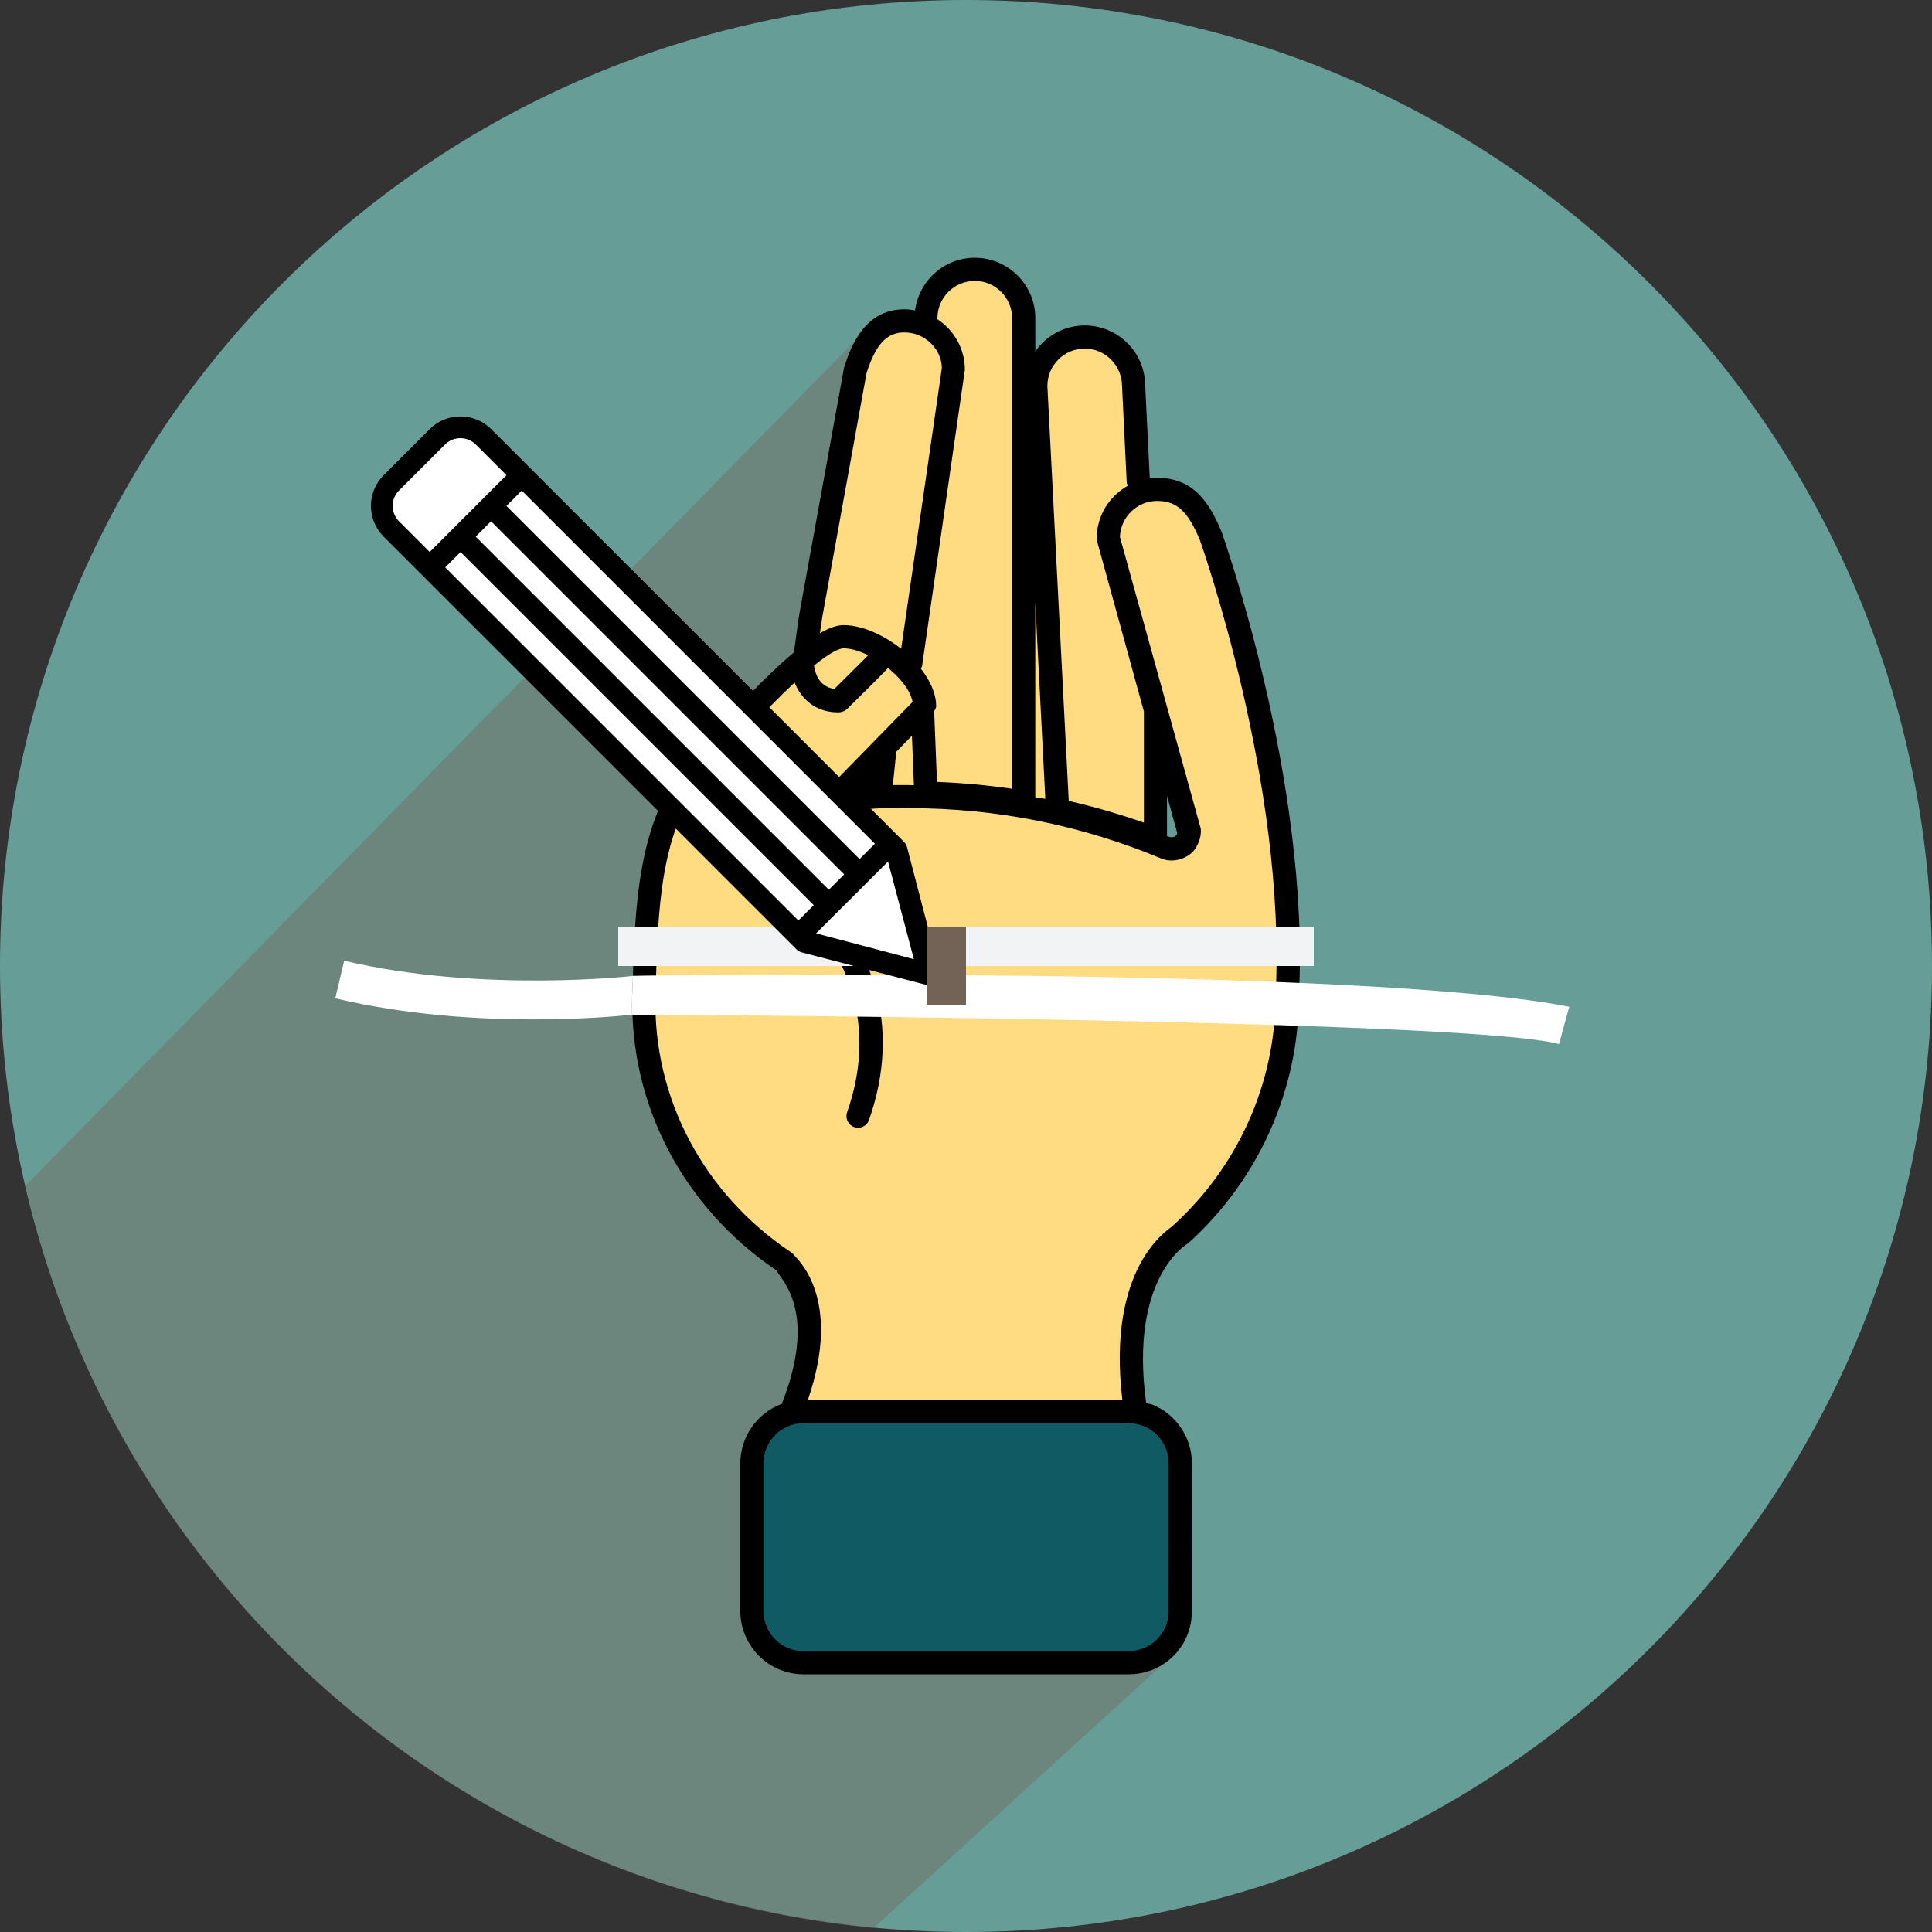 <?xml version="1.0" encoding="utf-8"?>
<!-- Generator: Adobe Illustrator 18.0.0, SVG Export Plug-In . SVG Version: 6.00 Build 0)  -->
<!DOCTYPE svg PUBLIC "-//W3C//DTD SVG 1.1//EN" "http://www.w3.org/Graphics/SVG/1.1/DTD/svg11.dtd">
<svg version="1.1" id="Layer_1" xmlns="http://www.w3.org/2000/svg" xmlns:xlink="http://www.w3.org/1999/xlink" x="0px" y="0px"
	 width="50px" height="50px" viewBox="0 0 50 50" enable-background="new 0 0 50 50" xml:space="preserve">
<rect x="0" y="0" width="50" height="50" fill="#333333" stroke="none"/>
<g>
	<path fill="#679D97" d="M25.001,0c1.509,0,2.988,0.133,4.424,0.391h0.002
		c10.509,1.878,18.744,10.322,20.305,20.94C49.91,22.528,50,23.752,50,24.999
		C50,38.807,38.807,50,25.001,50C11.193,50,0,38.807,0,24.999
		C0,11.191,11.193,0,25.001,0z"/>
	<path opacity="0.4" fill="#736357" d="M22.606,49.9l-0.002,0
		c-10.627-1.014-19.524-8.757-21.946-19.213L22.797,8.139
		c0.021-0.004-1.599,8.252-1.578,8.25l0.559,11.392
		c0.736-0.06,0.465-0.192,1.703,0.427l3.219,0.953l2.266,1.422l-7.361,6.25
		l8.908,5.855"/>
	<g>
		<path d="M21.701,18.436c-0.845,0-1.162-0.686-1.211-1.051
			c-0.022-0.164,0.092-0.315,0.257-0.337c0.172-0.024,0.313,0.092,0.337,0.254
			c0.013,0.084,0.095,0.47,0.51,0.527c0.483-0.478,0.99-0.983,1.046-1.047
			l0.226,0.196l0.008-0.009l0.3-0.007c0.004,0.147,0.004,0.147-1.252,1.387
			C21.862,18.407,21.762,18.437,21.701,18.436z"/>
		<path fill="#105B63" d="M20.792,36.533h8.416c0.17,0,0.333,0.032,0.481,0.09
			c0.5,0.191,0.854,0.678,0.854,1.245v3.825c0,0.021,0,0.043-0.002,0.064
			c-0.032,0.687-0.582,1.241-1.271,1.271c-0.021,0.002-0.041,0.002-0.062,0.002
			h-8.416c-0.738,0-1.335-0.599-1.335-1.337v-3.825
			c0-0.567,0.354-1.052,0.854-1.245C20.46,36.565,20.623,36.533,20.792,36.533z"/>
		<path d="M31.613,13.761c-0.301-0.725-0.711-1.396-1.664-1.396
			c-0.066,0-0.129,0.011-0.193,0.02L29.638,9.989c0-0.864-0.702-1.566-1.566-1.566
			c-0.529,0-0.995,0.265-1.278,0.671V8.237c0-0.864-0.702-1.566-1.566-1.566
			c-0.794,0-1.444,0.595-1.546,1.362c-0.09-0.016-0.181-0.028-0.276-0.028
			c-0.972,0-1.352,0.842-1.562,1.513l-1.149,6.327
			c-0.03,0.166-0.07,0.466-0.106,0.735l-0.042,0.303
			c-0.668,0.558-1.539,1.459-2.694,2.783l-0.068,0.079
			c-1.296,1.482-1.359,3.816-1.415,5.876l-0.004,0.132
			c-0.076,2.833,1.316,5.491,3.728,7.125c0.163,0.291,1.062,1.096,0.138,3.46
			c-0.009,0.003-0.019,0.002-0.027,0.005c-0.625,0.242-1.045,0.855-1.045,1.525
			v3.825c0,0.902,0.733,1.637,1.635,1.637h8.416l0.075-0.002
			c0.849-0.037,1.518-0.706,1.557-1.543l0.003-3.917
			c0-0.673-0.42-1.286-1.045-1.524c-0.044-0.017-0.093-0.013-0.138-0.026
			c-0.45-3.296,1.084-4.14,1.085-4.141c1.822-1.637,2.867-3.976,2.867-6.4
			C33.909,20.21,31.641,13.838,31.613,13.761z M29.208,42.73H20.793
			c-0.571,0-1.035-0.466-1.035-1.037v-3.825c0-0.424,0.266-0.812,0.663-0.966
			c0.119-0.046,0.244-0.069,0.373-0.069h8.416c0.129,0,0.254,0.023,0.374,0.07
			c0.396,0.151,0.661,0.539,0.661,0.965l-0.002,3.876
			c-0.025,0.537-0.448,0.961-0.998,0.985 M30.468,21.564
			c-0.006,0.012-0.011,0.024-0.016,0.037c-0.025,0.051-0.081,0.075-0.175,0.062
			c-0.025-0.01-0.05-0.017-0.075-0.027V20.597"/>
		<path fill="#FFDB81" d="M33.012,25.76c0,2.271-0.973,4.446-2.681,5.981
			c-0.069,0.07-1.701,1.022-1.284,4.492h-8.14
			c0.913-2.649-0.293-3.658-0.339-3.731c-0.022-0.033-0.052-0.062-0.086-0.086
			c-2.273-1.516-3.589-4.001-3.518-6.648l0.004-0.131
			c0.056-2.055,0.113-4.179,1.267-5.498l0.069-0.079
			c1.331-1.526,2.172-2.347,2.704-2.788c0-0,0.001-0.001,0.001-0.001
			c0.5-0.414,0.727-0.492,0.824-0.492c0.628,0,1.669,0.758,1.784,1.387
			l-3.878,3.966c-0.055,0.057-0.085,0.132-0.085,0.21
			c0,0.094,0.019,0.187,0.055,0.274c0.005,0.012,0.036,0.069,0.042,0.08
			c0.022,0.039,0.053,0.093,0.095,0.136c0.009,0.01,0.063,0.06,0.073,0.068
			c0.041,0.035,0.086,0.066,0.145,0.098c0.033,0.017,0.066,0.029,0.07,0.03
			c0.011,0.007,0.027,0.018,0.048,0.028c1.874,1.465,2.509,3.553,1.741,5.73
			c-0.055,0.156,0.027,0.327,0.184,0.383c0.158,0.056,0.327-0.027,0.383-0.184
			c0.859-2.44,0.149-4.777-1.949-6.411c-0.034-0.027-0.033-0.037-0.075-0.047
			c-0.034-0.022-0.063-0.042-0.102-0.057c-0.005-0.001-0.066-0.038-0.071-0.04
			c0,0-0.001-0.001-0.002-0.004l1.354-1.385c0.004-0,0.008,0.004,0.012,0.003
			c0.914-0.13,0.97-0.129,1.665-0.129l0.128-0.008
			c0.032,0.008,0.062,0.012,0.098,0.008c2.248,0.003,4.435,0.44,6.497,1.3
			c0.364,0.157,0.824-0.046,0.94-0.345c0.014-0.021,0.026-0.046,0.035-0.072
			c0.039-0.094,0.059-0.19,0.059-0.301c0-0.027-0.004-0.054-0.011-0.08
			l-2.085-7.524c0.021-0.516,0.445-0.929,0.966-0.929
			c0.505,0,0.796,0.269,1.104,1.013C31.075,14.04,33.302,20.302,33.012,25.76z"/>
		<path fill="#FFDB81" d="M28.072,9.022c0.533,0,0.967,0.434,0.967,0.981l0.121,2.492
			c0.001,0.029,0.024,0.047,0.033,0.073c-0.481,0.268-0.81,0.775-0.81,1.363
			c0,0.027,0.004,0.054,0.011,0.08l1.21,4.403v2.876
			c-0.637-0.223-1.289-0.411-1.945-0.562L27.106,9.989
			C27.106,9.455,27.539,9.022,28.072,9.022z"/>
		<path fill="#FFDB81" d="M26.793,15.601l0.26,5.074
			c-0.086-0.018-0.174-0.024-0.26-0.04V15.601z"/>
		<path fill="#FFDB81" d="M24.26,8.237c0-0.533,0.434-0.967,0.967-0.967
			s0.967,0.434,0.967,0.967v12.177c-0.643-0.094-1.294-0.153-1.945-0.178
			l-0.073-1.826c0-0-0.001-0.001-0.001-0.001
			c0.022-0.043,0.053-0.083,0.053-0.132c0-0.332-0.16-0.669-0.399-0.976
			c0.009-0.023,0.031-0.037,0.034-0.063l1.108-7.667
			c0-0.549-0.284-1.03-0.712-1.31V8.237z"/>
		<path fill="#FFDB81" d="M21.284,15.951l1.141-6.29c0.238-0.751,0.522-1.058,0.98-1.058
			c0.533,0,0.967,0.434,0.97,0.924l-1.053,7.263
			c-0.462-0.364-1.02-0.612-1.489-0.612c-0.168,0-0.371,0.069-0.614,0.21
			C21.243,16.218,21.266,16.056,21.284,15.951z"/>
		<path fill="#FFDB81" d="M23.652,20.323c-0.042-0-0.083-0.006-0.125-0.006
			c-0.002,0-0.006,0-0.008,0h-0.196c-0.082,0-0.148,0-0.216,0l0.09-0.863
			l0.404-0.413L23.652,20.323z"/>
		<path fill="#FFDB81" d="M30.202,20.597l0.266,0.967"/>
		<path d="M21.701,18.436c-0.845,0-1.162-0.686-1.211-1.051
			c-0.022-0.164,0.092-0.315,0.257-0.337c0.172-0.024,0.313,0.092,0.337,0.254
			c0.013,0.084,0.095,0.47,0.51,0.527c0.483-0.478,0.99-0.983,1.046-1.047
			l0.226,0.196l0.008-0.009l0.3-0.007c0.004,0.147,0.004,0.147-1.252,1.387
			C21.862,18.407,21.762,18.437,21.701,18.436z"/>
	</g>
	<path fill="#FFFFFF" d="M40.347,27.02c-2.381-0.656-23.962-0.765-24.005-0.761l0.037-1.004
		C16.559,25.241,35.292,25,40.612,26.055L40.347,27.02z"/>
	<path fill="#FFFFFF" d="M13.791,26.382c-1.437,0-3.29-0.113-5.114-0.546l0.23-0.973
		c3.559,0.844,7.547,0.391,7.472,0.392l-0.037,1.004
		C16.259,26.27,15.294,26.382,13.791,26.382z"/>
	<rect x="16" y="24" fill="#F2F3F4" width="18" height="1"/>
	<g>
		<path d="M9.933,13.891l10.686,10.683c0.035,0.035,0.079,0.061,0.128,0.073
			l3.224,0.841c0.208,0.054,0.397-0.135,0.343-0.343l-0.841-3.224
			c-0.013-0.048-0.038-0.092-0.073-0.128L12.715,11.109
			c-0.44-0.44-1.155-0.442-1.593-0.004l-1.192,1.192
			C9.489,12.738,9.489,13.447,9.933,13.891z"/>
		<path fill="#FFFFFF" d="M10.33,13.494l0.791,0.791l1.987-1.987l-0.791-0.791
			c-0.221-0.221-0.58-0.222-0.799-0.004l-1.192,1.192
			C10.106,12.916,10.106,13.269,10.33,13.494z"/>
		
			<rect x="17.597" y="11.001" transform="matrix(0.707 -0.707 0.707 0.707 -7.113 17.757)" fill="#FFFFFF" width="0.562" height="12.927"/>
		
			<rect x="16.802" y="11.796" transform="matrix(0.707 -0.707 0.707 0.707 -7.908 17.427)" fill="#FFFFFF" width="0.562" height="12.927"/>
		
			<rect x="16.007" y="12.591" transform="matrix(-0.707 0.707 -0.707 -0.707 41.278 21.01)" fill="#FFFFFF" width="0.562" height="12.927"/>
		<polygon fill="#FFFFFF" points="23.651,24.824 22.982,22.296 21.121,24.156 		"/>
	</g>
	<line fill="none" stroke="#736357" stroke-miterlimit="10" x1="24.5" y1="24" x2="24.5" y2="26"/>
</g>
</svg>
